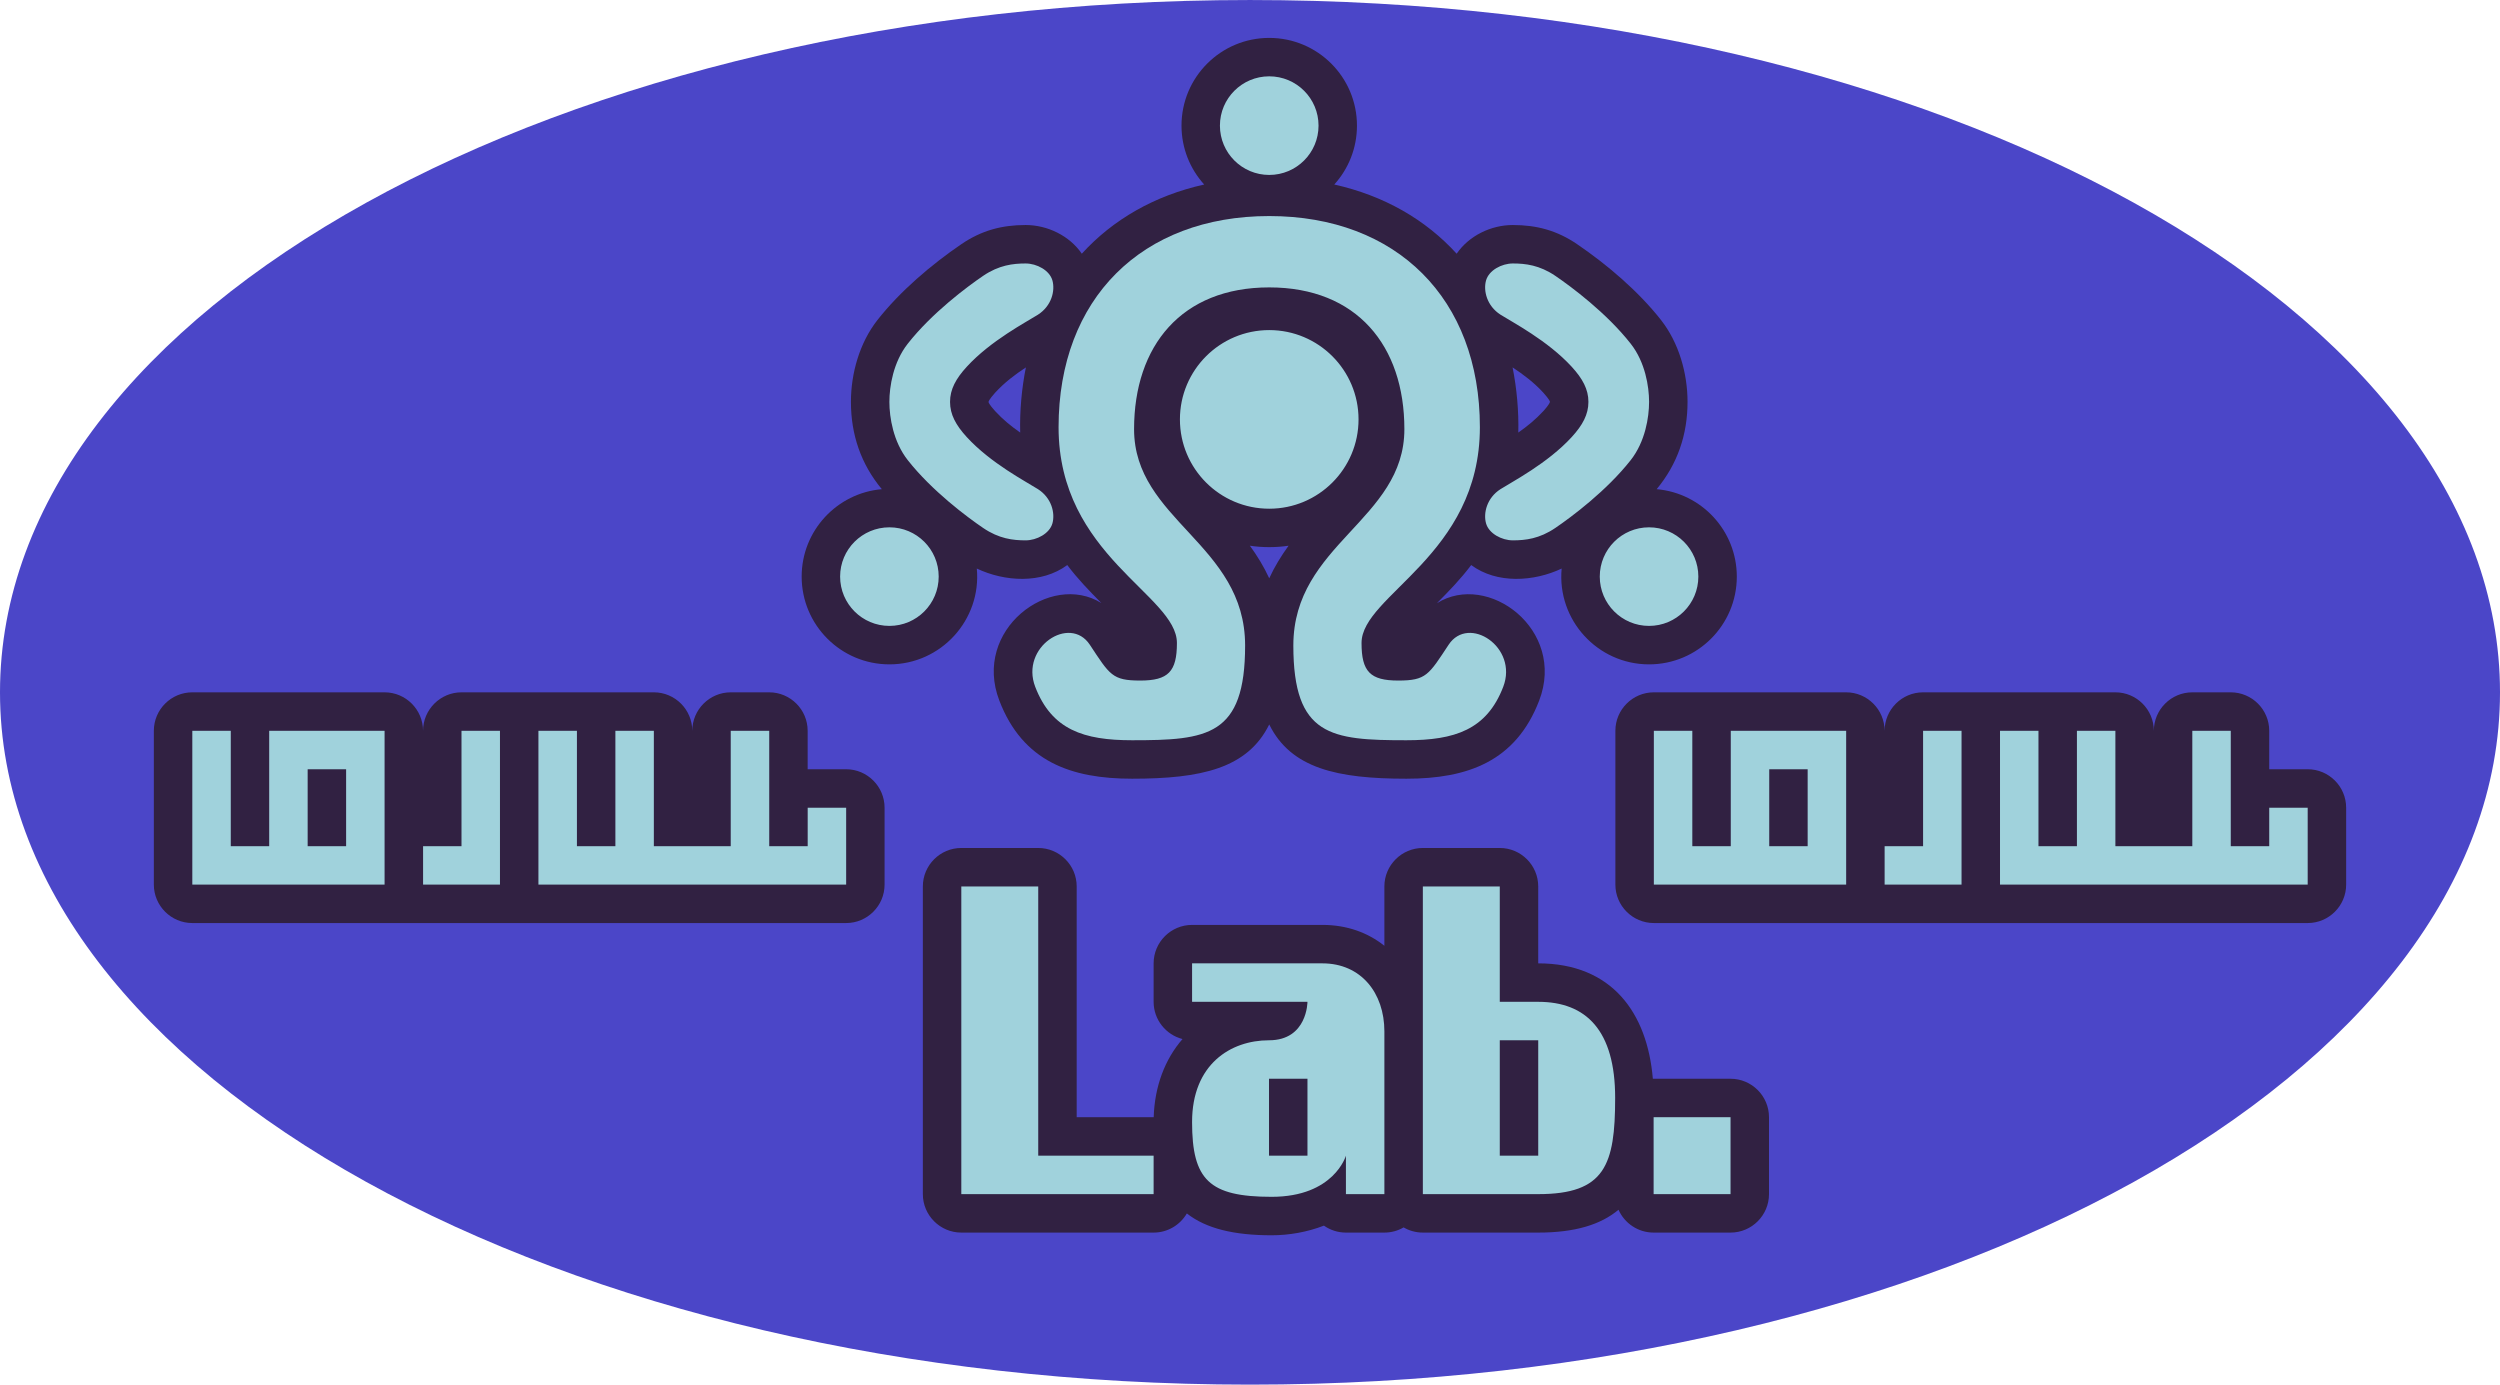 <?xml version="1.0" encoding="UTF-8"?>
<!DOCTYPE svg PUBLIC "-//W3C//DTD SVG 1.1//EN" "http://www.w3.org/Graphics/SVG/1.1/DTD/svg11.dtd">
<!-- Creator: CorelDRAW 2018 (64 Bit) -->
<svg xmlns="http://www.w3.org/2000/svg" xml:space="preserve" width="65px" height="36px" version="1.1" style="shape-rendering:geometricPrecision; text-rendering:geometricPrecision; image-rendering:optimizeQuality; fill-rule:evenodd; clip-rule:evenodd"
viewBox="0 0 650000 359990"
 xmlns:xlink="http://www.w3.org/1999/xlink">
 <defs>
  <style type="text/css">
   <![CDATA[
    .fil1 {fill:#312142}
    .fil0 {fill:#4B46C8}
    .fil2 {fill:#A0D2DC}
   ]]>
  </style>
 </defs>
 <g id="Capa_x0020_1">
  <path class="fil0" d="M325000 360000c179490,0 325000,-80590 325000,-180000 0,-99420 -145510,-180000 -325000,-180000 -179490,0 -325000,80580 -325000,180000 0,99410 145510,180000 325000,180000z"/>
  <path class="fil1" d="M429740 280470l20200 0c5510,0 10000,4490 10000,10000l0 20000c0,5510 -4490,10000 -10000,10000l-20000 0c-4060,0 -7570,-2440 -9130,-5940 -4590,3860 -11290,5940 -20870,5940 -10000,0 -20000,0 -30000,0 -1820,0 -3530,-490 -5000,-1350 -1480,860 -3180,1350 -5000,1350l-10000 0c-2130,0 -4100,-670 -5720,-1810 -4360,1690 -9110,2510 -13600,2510 -9710,0 -17010,-1720 -22040,-5680 -1730,2970 -4960,4980 -8640,4980l-50000 0c-5510,0 -10000,-4490 -10000,-10000l0 -80000c0,-5510 4490,-10000 10000,-10000l20000 0c5510,0 10000,4490 10000,10000l0 60000 20000 0c10,0 10,0 20,0 250,-8050 2930,-15080 7490,-20320 -4310,-1110 -7510,-5030 -7510,-9680l0 -10000c0,-5510 4490,-10000 10000,-10000 11300,0 22600,0 33900,0 6360,0 11830,2020 16100,5430l0 -15430c0,-5510 4490,-10000 10000,-10000l20000 0c5510,0 10000,4490 10000,10000l0 20000c19190,0 28360,12900 29800,30000zm-51010 -214510c3190,-4670 8930,-7460 14610,-7460 6210,0 11500,1430 16680,4960 7840,5340 15980,12270 21850,19750 4630,5900 6890,13830 6890,21280 0,8500 -2600,16150 -8030,22690 11670,1010 20840,10800 20840,22730 0,12600 -10220,22820 -22820,22820 -13420,0 -23960,-11580 -22720,-24910 -7220,3420 -16830,4040 -23520,-910 -2820,3730 -5640,6620 -8910,9920 13250,-8330 33670,6890 26580,25330 -6090,15830 -18630,20300 -34520,20300 -17980,0 -30010,-2670 -35660,-14100 -5650,11430 -17680,14100 -35660,14100 -15890,0 -28430,-4470 -34510,-20300 -7090,-18420 13270,-33620 26520,-25370 -3240,-3290 -6060,-6170 -8860,-9880 -6690,4950 -16300,4330 -23520,910 1240,13330 -9300,24910 -22720,24910 -12600,0 -22820,-10220 -22820,-22820 0,-11930 9170,-21720 20840,-22730 -5430,-6540 -8030,-14190 -8030,-22690 0,-7450 2260,-15380 6890,-21280 5870,-7480 14010,-14410 21850,-19750 5190,-3530 10470,-4960 16680,-4960 5680,0 11420,2790 14610,7460 8080,-8880 18910,-15110 31820,-17990 -3670,-4050 -5900,-9420 -5900,-15310 0,-12600 10210,-22810 22810,-22810 12600,0 22810,10210 22810,22810 0,5890 -2230,11260 -5900,15310 12910,2880 23740,9110 31820,17990zm-43700 75920c-1640,250 -3320,370 -5030,370 -1710,0 -3390,-120 -5030,-370 1880,2590 3610,5380 5030,8470 1420,-3090 3150,-5880 5030,-8470zm-68300 -46360c-2850,1880 -5570,3930 -8000,6580 -370,410 -1600,1810 -1720,2410 120,570 1350,1970 1720,2370 2010,2190 4210,3970 6520,5580 -140,-5590 380,-11460 1480,-16940zm126540 0c1100,5480 1620,11350 1490,16940 2300,-1610 4500,-3390 6510,-5580 370,-400 1600,-1800 1720,-2410 -120,-560 -1350,-1960 -1720,-2370 -2430,-2650 -5150,-4700 -8000,-6580zm-213280 94480c10,-5510 4500,-10000 10000,-10000l10010 0c5500,0 9990,4490 9990,10000l0 10000c3340,0 6670,0 10010,0 5500,0 9990,4490 9990,10000l0 20000c0,5500 -4490,9990 -9990,9990l-170000 0c-5510,0 -10000,-4490 -10000,-9990l0 -40000c0,-5510 4490,-10000 10000,-10000l49990 0c5510,0 10000,4490 10000,10000 10,-5510 4500,-10000 10000,-10000l50010 0c5500,0 9990,4490 9990,10000zm380010 0c0,-5510 4490,-10000 10000,-10000l10000 0c5510,0 10000,4490 10000,10000l0 10000c3330,0 6670,0 10000,0 5510,0 10000,4490 10000,10000l0 20000c0,5500 -4490,9990 -10000,9990l-170000 0c-5510,0 -10000,-4490 -10000,-9990l0 -40000c0,-5510 4490,-10000 10000,-10000l50000 0c5500,0 9990,4490 10000,10000 0,-5510 4490,-10000 10000,-10000l50000 0c5510,0 10000,4490 10000,10000z"/>
  <path class="fil2" d="M429940 310470l0 -20000 20000 0 0 20000 -20000 0zm-198700 -205980c0,4030 1010,10340 4760,15120 6300,8020 15490,14850 19610,17650 4120,2810 7780,3230 11050,3230 2880,0 6230,-1770 6970,-4420 740,-2660 -200,-6620 -3770,-8900 -3000,-1910 -12250,-6710 -18500,-13530 -2840,-3100 -4350,-5880 -4350,-9150 0,-3260 1510,-6040 4350,-9140 6250,-6820 15500,-11630 18500,-13530 3570,-2290 4510,-6240 3770,-8900 -740,-2660 -4090,-4420 -6970,-4420 -3270,0 -6930,420 -11050,3220 -4120,2810 -13310,9630 -19610,17660 -3750,4780 -4760,11090 -4760,15110zm197510 32610c7080,0 12820,5730 12820,12810 0,7080 -5740,12820 -12820,12820 -7080,0 -12810,-5740 -12810,-12820 0,-7080 5730,-12810 12810,-12810zm-197500 0c-7080,0 -12820,5730 -12820,12810 0,7080 5740,12820 12820,12820 7080,0 12810,-5740 12810,-12820 0,-7080 -5730,-12810 -12810,-12810zm98750 -117260c-7080,0 -12820,5740 -12820,12820 0,7080 5740,12820 12820,12820 7080,0 12820,-5740 12820,-12820 0,-7080 -5740,-12820 -12820,-12820zm0 36330c33090,0 54770,21460 54770,54900 0,33430 -30770,43610 -30770,56110 0,7430 2250,9760 9540,9760 7290,0 7920,-1470 13110,-9320 5190,-7850 18160,630 14190,10950 -4290,11170 -12610,13890 -25180,13890 -19580,0 -29390,-1040 -29390,-24640 0,-26390 28870,-32590 28870,-56240 0,-21660 -12330,-36860 -35140,-36860 -22810,0 -35140,15200 -35140,36860 0,23650 28870,29850 28870,56240 0,23600 -9810,24640 -29390,24640 -12570,0 -20890,-2720 -25180,-13890 -3970,-10320 9000,-18800 14190,-10950 5190,7850 5820,9320 13110,9320 7290,0 9540,-2330 9540,-9760 0,-12500 -30770,-22680 -30770,-56110 0,-33440 21680,-54900 54770,-54900zm0 76090c-12820,0 -23220,-10400 -23220,-23220 0,-12820 10400,-23220 23220,-23220 12820,0 23220,10400 23220,23220 0,12820 -10400,23220 -23220,23220zm98760 -27770c0,4030 -1010,10340 -4760,15120 -6300,8020 -15490,14850 -19610,17650 -4120,2810 -7780,3230 -11050,3230 -2880,0 -6230,-1770 -6970,-4420 -740,-2660 200,-6620 3770,-8900 3000,-1910 12250,-6710 18500,-13530 2840,-3100 4350,-5880 4350,-9150 0,-3260 -1510,-6040 -4350,-9140 -6250,-6820 -15500,-11630 -18500,-13530 -3570,-2290 -4510,-6240 -3770,-8900 740,-2660 4090,-4420 6970,-4420 3270,0 6930,420 11050,3220 4120,2810 13310,9630 19610,17660 3750,4780 4760,11090 4760,15110zm-328770 115510l0 10000 -10000 0 -10000 0 -10000 0 -9990 0 -10000 0 0 -10000 0 -30000 10000 0 0 30000 9990 0 0 -20000 0 -10000 10000 0 10000 0 10000 0 0 10000 0 20000zm-20000 0l10000 0 0 -20000 -10000 0 0 20000zm60000 -30000l10010 0 0 30000 10000 0 0 -30000 10000 0 0 30000 19990 0 0 -30000 10010 0 0 30000 10000 0 0 -10000 10000 0 0 10000 0 10000 -10000 0 -10000 0 -10010 0 -19990 0 -10000 0 -10000 0 -10010 0 0 -10000 0 -30000zm-20000 0l10000 0 0 30000 0 10000 -10000 0 -9990 0 0 -10000 9990 0 0 -30000zm360010 30000l0 10000 -10010 0 -9990 0 -10000 0 -10000 0 -10000 0 0 -10000 0 -30000 10000 0 0 30000 10000 0 0 -20000 0 -10000 10000 0 9990 0 10010 0 0 10000 0 20000zm-20000 0l9990 0 0 -20000 -9990 0 0 20000zm60000 -30000l10000 0 0 30000 10000 0 0 -30000 10000 0 0 30000 20000 0 0 -30000 10000 0 0 30000 10000 0 0 -10000 10000 0 0 10000 0 10000 -10000 0 -10000 0 -10000 0 -20000 0 -10000 0 -10000 0 -10000 0 0 -10000 0 -30000zm-20000 0l10000 0 0 30000 0 10000 -10000 0 -10000 0 0 -10000 10000 0 0 -30000zm-250060 40470l20000 0 0 70000 30000 0 0 10000 -50000 0 0 -80000zm60000 30000l0 -10000c0,0 23900,0 33900,0 10000,0 16100,7680 16100,17690 0,10000 0,42310 0,42310l-10000 0 0 -10000c0,0 -3070,10700 -19320,10700 -16260,0 -20680,-4440 -20680,-19440 0,-15000 10000,-21260 20000,-21260 10000,0 10000,-10000 10000,-10000l-30000 0zm20000 40000l0 -20000 10000 0 0 20000 -10000 0zm60000 -40000l0 -30000 -20000 0 0 80000c0,0 12650,0 30000,0 17340,0 20000,-7540 20000,-25030 0,-17500 -7510,-24970 -20000,-24970 -10000,0 -10000,0 -10000,0zm0 10000l10000 0 0 30000 -10000 0 0 -30000z"/>
 </g>
</svg>
